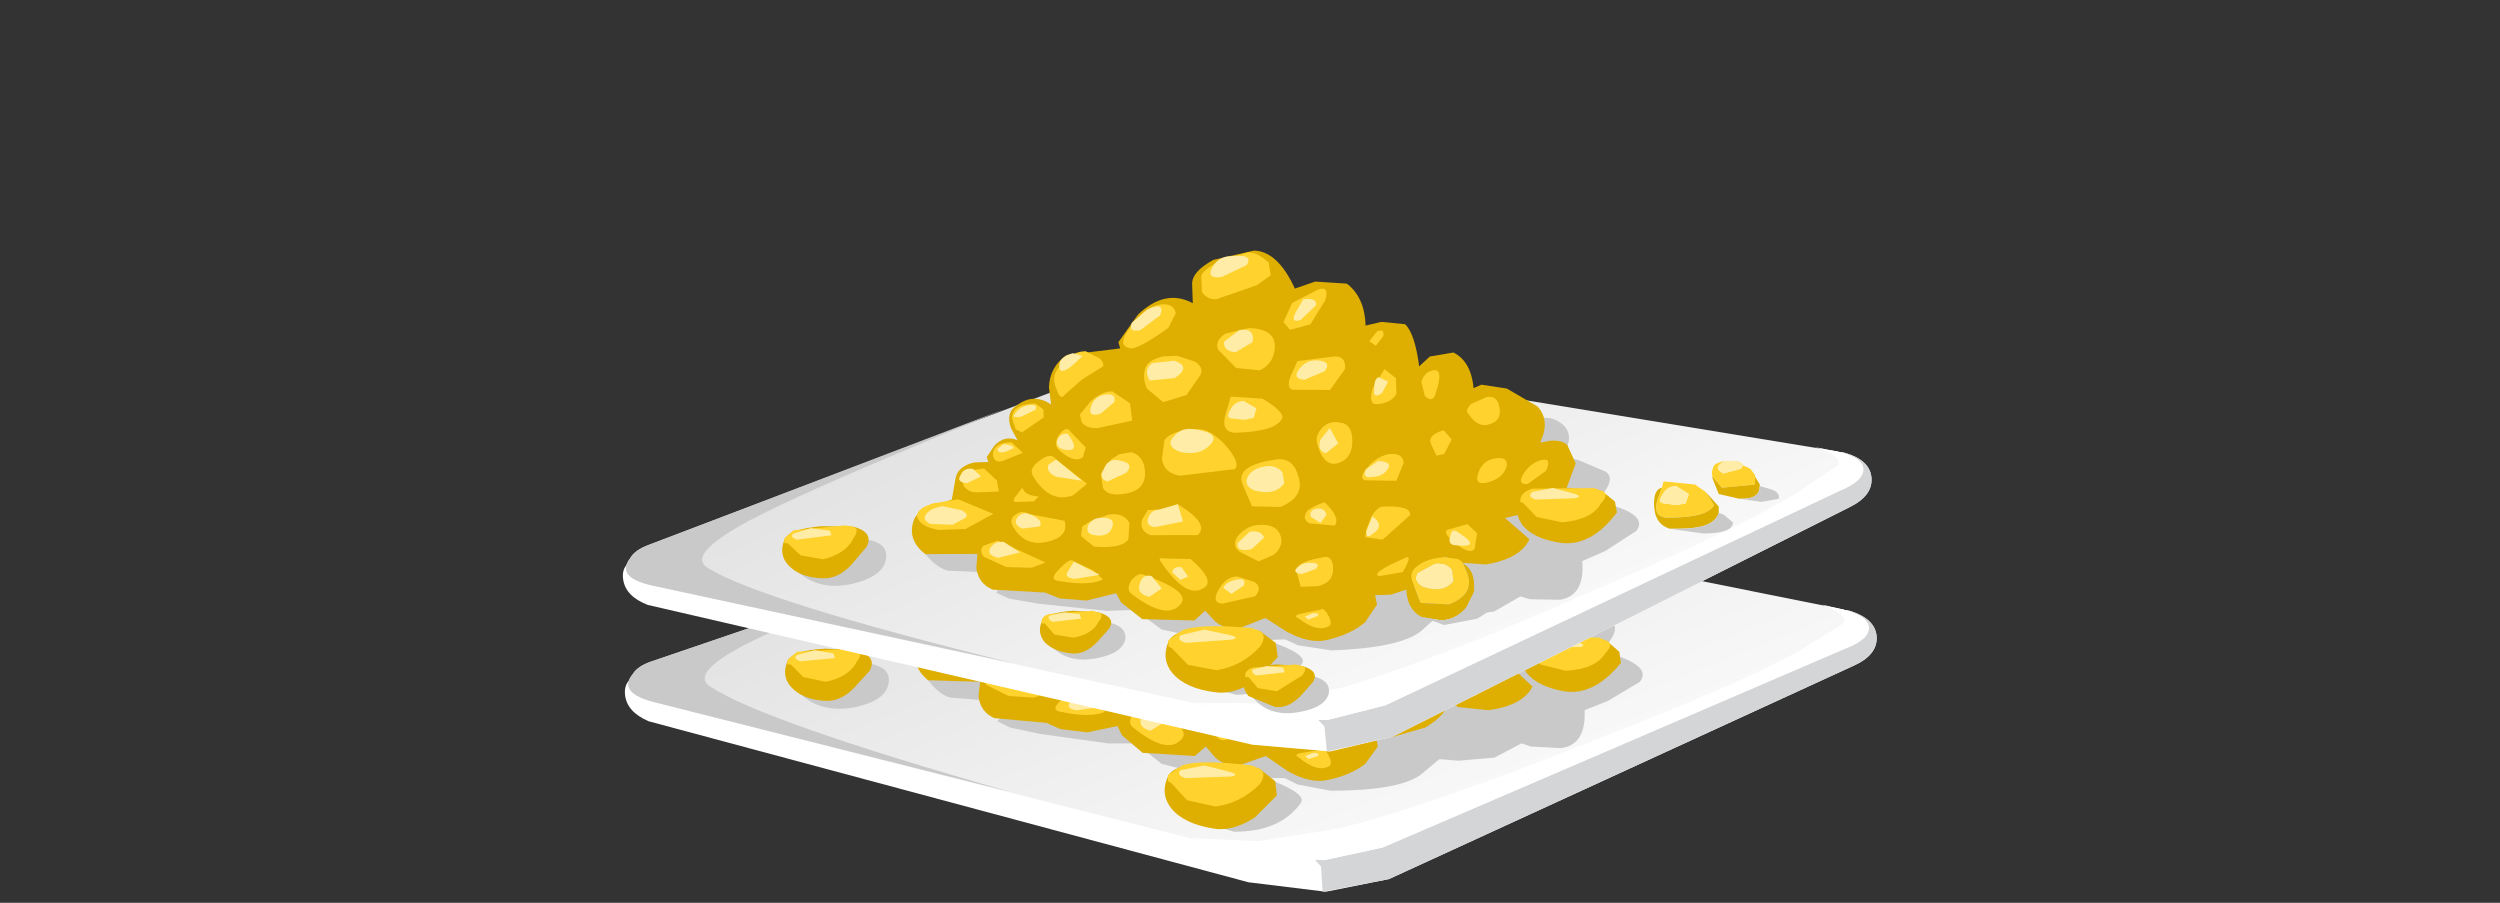 <?xml version="1.0" encoding="UTF-8" standalone="no"?>
<svg xmlns:xlink="http://www.w3.org/1999/xlink" height="28.6px" width="79.2px" xmlns="http://www.w3.org/2000/svg">
  <rect width="100%" height="100%" fill="#333333" stroke="none"/>
  <g transform="matrix(1.0, 0.0, 0.0, 1.0, 0.0, 0.0)">
    <use height="15.95" transform="matrix(1.0, 0.0, 0.0, 1.0, 19.8, 12.3)" width="39.65" xlink:href="#sprite0"/>
    <use height="15.95" transform="matrix(0.999, -0.035, 0.035, 0.999, 19.4, 8.65)" width="39.65" xlink:href="#sprite0"/>
    <use height="8.0" transform="matrix(1.0, 0.0, 0.0, 1.0, 32.95, 14.6)" width="23.4" xlink:href="#shape1"/>
  </g>
  <defs>
    <g id="sprite0" transform="matrix(1.0, 0.0, 0.0, 1.0, 0.0, 0.0)">
      <use height="15.95" transform="matrix(1.0, 0.0, 0.0, 1.0, 0.0, 0.0)" width="39.65" xlink:href="#shape0"/>
    </g>
    <g id="shape0" transform="matrix(1.0, 0.0, 0.0, 1.0, 0.0, 0.0)">
      <path d="M24.2 15.55 L22.2 15.95 19.75 15.65 0.75 10.55 Q0.05 10.25 0.0 9.7 -0.05 9.15 0.6 9.05 L1.25 9.05 2.05 9.1 14.05 4.8 Q16.3 4.0 17.2 3.85 L19.1 3.75 38.8 7.05 Q39.6 7.3 39.65 7.85 39.7 8.45 38.9 8.8 L24.2 15.55" fill="#ffffff" fill-rule="evenodd" stroke="none"/>
      <path d="M32.7 6.25 L33.65 6.25 38.8 7.05 Q39.6 7.3 39.65 7.85 39.7 8.45 38.9 8.8 L24.2 15.55 22.1 15.95 22.05 15.15 21.6 14.65 32.7 6.25" fill="#d4d5d6" fill-rule="evenodd" stroke="none"/>
      <path d="M24.0 14.55 L22.15 14.95 20.25 14.85 0.95 9.95 Q-0.25 9.65 0.25 9.05 0.4 8.8 0.85 8.65 L14.1 4.15 17.2 3.2 19.1 3.1 38.55 7.0 Q39.35 7.2 39.4 7.55 39.45 7.95 38.65 8.25 L24.0 14.55" fill="url(#gradient0)" fill-rule="evenodd" stroke="none"/>
      <path d="M12.25 12.8 L0.95 9.95 Q-0.25 9.65 0.25 9.05 0.4 8.8 0.85 8.65 L12.25 4.75 Q7.1 6.65 5.15 7.5 1.85 8.9 2.7 9.45 4.35 10.55 12.25 12.8" fill="#c9c9c9" fill-rule="evenodd" stroke="none"/>
      <path d="M38.55 7.0 Q39.35 7.2 39.4 7.55 39.45 7.95 38.65 8.25 L24.0 14.55 22.15 14.95 20.25 14.85 17.9 14.25 20.05 14.35 22.6 13.95 Q25.6 13.2 30.7 11.15 35.35 9.35 37.15 8.35 L38.6 7.45 Q38.75 7.15 37.9 6.85 L38.55 7.0" fill="#ffffff" fill-rule="evenodd" stroke="none"/>
      <path d="M30.4 7.0 L31.25 7.4 Q31.5 7.6 31.2 8.0 30.95 8.35 31.2 8.4 32.55 8.8 32.15 9.3 L31.15 9.9 30.4 10.2 Q30.45 11.3 29.65 11.4 L28.7 11.35 28.4 11.25 27.55 11.7 26.4 11.8 25.8 11.75 25.2 12.25 Q24.5 12.75 22.35 12.75 L21.3 12.55 20.9 12.35 20.3 12.35 Q21.65 12.85 21.4 13.15 20.75 14.05 19.3 14.05 L17.8 13.6 17.3 13.15 17.8 12.1 17.0 11.9 16.5 11.5 16.25 11.25 15.3 11.25 13.15 10.95 12.2 10.75 11.8 10.55 12.25 9.95 10.3 9.8 Q9.95 9.7 9.6 9.25 L9.3 8.85 Q28.75 5.3 29.6 5.65 30.45 6.0 29.9 6.85 L30.4 7.0" fill="#c9c9c9" fill-rule="evenodd" stroke="none"/>
      <path d="M25.45 3.85 L25.8 3.55 26.55 3.45 Q27.1 3.75 27.15 4.6 L27.4 4.5 28.2 4.65 29.15 5.25 Q29.55 5.7 29.2 6.4 L29.55 6.35 Q29.9 6.35 30.05 6.5 L30.3 7.1 29.95 7.95 28.75 8.6 28.0 8.75 28.75 9.45 Q28.45 10.05 27.35 10.2 L26.4 10.1 26.05 9.9 Q26.1 10.3 25.35 10.75 L24.3 11.05 23.8 11.05 23.85 11.35 23.45 11.9 Q23.0 12.25 22.3 12.4 21.7 12.55 20.95 12.1 L20.3 11.65 19.45 11.95 Q19.05 12.0 18.7 11.7 L18.4 11.35 18.05 11.65 16.4 11.55 15.75 11.0 15.6 10.7 14.65 10.9 13.8 10.8 13.35 10.6 11.7 10.45 Q11.25 10.25 11.2 9.75 L11.25 9.3 9.6 9.25 Q9.0 8.75 9.3 8.1 9.45 7.85 10.0 7.7 L10.5 7.55 10.65 6.85 Q10.75 6.5 11.25 6.4 L11.7 6.4 11.65 6.25 11.9 5.9 Q12.25 5.55 12.65 5.75 L12.45 5.35 Q12.3 4.85 12.65 4.65 13.2 4.25 13.75 4.65 L13.7 4.1 Q13.75 3.45 14.3 3.1 L16.0 2.95 15.95 2.75 16.6 1.9 Q17.5 1.1 18.35 1.6 L18.35 1.0 Q18.35 0.6 19.05 0.25 L20.35 0.0 Q21.1 0.05 21.6 1.25 L22.25 1.05 23.25 1.15 Q23.8 1.6 23.8 2.5 L24.3 2.4 25.05 2.5 Q25.35 2.8 25.45 3.85" fill="#deae00" fill-rule="evenodd" stroke="none"/>
      <path d="M10.7 7.55 L11.8 8.05 10.9 8.5 10.05 8.5 Q9.6 8.4 9.45 8.2 9.2 7.85 9.9 7.65 L10.7 7.55" fill="#ffd22e" fill-rule="evenodd" stroke="none"/>
      <path d="M11.9 8.9 L12.5 9.2 13.4 9.65 12.95 9.8 12.15 9.75 11.45 9.4 Q11.3 9.2 11.45 9.05 L11.9 8.9" fill="#ffd22e" fill-rule="evenodd" stroke="none"/>
      <path d="M20.15 0.05 Q20.45 0.05 20.8 0.4 L20.85 0.8 20.4 1.1 19.1 1.5 Q18.8 1.5 18.65 1.25 L18.65 0.75 Q18.7 0.55 19.25 0.3 L20.15 0.05" fill="#ffd22e" fill-rule="evenodd" stroke="none"/>
      <path d="M17.4 1.6 Q17.75 1.6 17.8 1.9 L17.55 2.35 Q16.5 3.05 16.3 2.95 15.9 2.85 16.3 2.35 L16.75 1.85 Q17.1 1.6 17.4 1.6" fill="#ffd22e" fill-rule="evenodd" stroke="none"/>
      <path d="M14.9 3.0 L15.35 3.25 Q15.55 3.5 15.35 3.55 L14.75 3.9 14.2 4.35 Q14.05 4.55 13.95 4.2 13.8 3.85 13.95 3.6 14.35 3.0 14.9 3.0" fill="#ffd22e" fill-rule="evenodd" stroke="none"/>
      <path d="M15.7 4.3 L16.25 4.7 16.3 5.25 15.2 5.45 Q14.85 5.45 14.7 5.25 L14.65 5.0 15.0 4.6 Q15.35 4.3 15.7 4.3" fill="#ffd22e" fill-rule="evenodd" stroke="none"/>
      <path d="M13.25 4.6 L13.5 4.8 13.5 5.05 12.8 5.5 12.6 5.4 12.5 5.05 Q12.5 4.6 13.25 4.6" fill="#ffd22e" fill-rule="evenodd" stroke="none"/>
      <path d="M12.45 5.8 L12.8 6.15 12.25 6.35 Q11.9 6.5 11.85 6.2 11.85 5.8 12.45 5.8" fill="#ffd22e" fill-rule="evenodd" stroke="none"/>
      <path d="M11.55 6.6 L11.95 7.0 12.0 7.35 11.3 7.35 Q11.05 7.35 10.9 7.15 L10.8 6.85 11.1 6.65 11.55 6.6" fill="#ffd22e" fill-rule="evenodd" stroke="none"/>
      <path d="M13.85 6.4 L14.8 7.2 14.35 7.55 Q13.6 7.8 13.1 6.9 12.95 6.65 13.35 6.4 13.7 6.15 13.85 6.4" fill="#ffd22e" fill-rule="evenodd" stroke="none"/>
      <path d="M14.35 5.55 L14.8 6.05 14.7 6.35 Q14.45 6.55 14.0 6.15 13.75 5.95 13.95 5.65 14.2 5.3 14.35 5.55" fill="#ffd22e" fill-rule="evenodd" stroke="none"/>
      <path d="M12.95 8.1 L14.05 8.35 Q14.15 8.8 13.65 8.95 12.85 9.2 12.45 8.55 12.25 8.25 12.5 8.1 12.7 7.95 12.95 8.1" fill="#ffd22e" fill-rule="evenodd" stroke="none"/>
      <path d="M12.75 7.25 Q12.8 7.5 13.25 7.55 L13.1 7.7 12.5 7.7 12.45 7.65 12.5 7.55 12.75 7.25" fill="#ffd22e" fill-rule="evenodd" stroke="none"/>
      <path d="M17.8 3.25 L18.35 3.45 Q18.65 3.65 18.5 3.9 L18.05 4.5 17.3 4.7 16.8 4.25 Q16.65 3.85 16.8 3.55 16.9 3.35 17.35 3.25 L17.8 3.25" fill="#ffd22e" fill-rule="evenodd" stroke="none"/>
      <path d="M20.1 2.45 Q20.95 2.5 20.9 3.1 20.85 3.6 20.4 3.8 L19.65 3.7 19.1 3.1 Q19.0 2.8 19.35 2.6 L20.1 2.45" fill="#ffd22e" fill-rule="evenodd" stroke="none"/>
      <path d="M22.35 1.3 Q22.7 1.2 22.55 1.65 L22.05 2.4 21.4 2.55 21.2 2.3 21.5 1.7 22.35 1.3" fill="#ffd22e" fill-rule="evenodd" stroke="none"/>
      <path d="M16.25 6.25 Q16.65 6.4 16.65 6.9 16.65 7.45 16.05 7.55 15.45 7.65 15.3 7.35 L15.25 6.9 15.6 6.45 15.85 6.3 16.25 6.25" fill="#ffd22e" fill-rule="evenodd" stroke="none"/>
      <path d="M15.45 8.2 Q15.95 8.15 16.1 8.5 L16.05 9.0 Q15.85 9.3 14.95 9.2 L14.55 8.85 14.6 8.55 14.85 8.4 15.45 8.2" fill="#ffd22e" fill-rule="evenodd" stroke="none"/>
      <path d="M14.3 9.65 L14.9 9.95 15.2 10.25 Q14.75 10.45 13.8 10.25 13.45 10.2 13.85 9.85 14.2 9.5 14.3 9.65" fill="#ffd22e" fill-rule="evenodd" stroke="none"/>
      <path d="M16.5 10.15 Q18.05 10.75 17.6 11.15 17.15 11.6 16.1 10.75 15.9 10.6 16.1 10.3 16.35 10.05 16.5 10.15" fill="#ffd22e" fill-rule="evenodd" stroke="none"/>
      <path d="M17.65 7.95 Q18.65 8.6 18.25 8.95 L16.75 8.9 Q16.4 8.75 16.5 8.4 L16.7 8.1 17.05 8.1 17.65 7.95" fill="#ffd22e" fill-rule="evenodd" stroke="none"/>
      <path d="M18.3 5.6 Q18.7 5.55 19.2 6.1 19.7 6.7 19.5 6.9 L17.75 7.05 Q17.25 6.95 17.2 6.5 L17.3 5.9 Q17.55 5.6 18.3 5.6" fill="#ffd22e" fill-rule="evenodd" stroke="none"/>
      <path d="M18.0 9.7 Q18.8 10.45 18.35 10.65 17.8 10.95 17.05 9.75 16.95 9.6 17.15 9.65 L18.0 9.7" fill="#ffd22e" fill-rule="evenodd" stroke="none"/>
      <path d="M19.45 10.3 L20.0 10.5 Q20.25 10.7 20.0 10.95 L18.95 11.15 Q18.6 11.1 18.85 10.7 19.1 10.3 19.45 10.3" fill="#ffd22e" fill-rule="evenodd" stroke="none"/>
      <path d="M20.1 8.7 Q20.7 8.65 20.85 9.0 21.0 9.35 20.65 9.65 L20.15 9.85 19.6 9.55 Q19.3 9.35 19.5 9.05 19.75 8.75 20.1 8.7" fill="#ffd22e" fill-rule="evenodd" stroke="none"/>
      <path d="M20.75 6.65 Q21.35 6.55 21.5 7.2 21.7 7.85 20.9 8.15 L20.0 8.1 19.75 7.45 Q19.45 6.8 20.75 6.65" fill="#ffd22e" fill-rule="evenodd" stroke="none"/>
      <path d="M20.45 4.7 Q21.15 5.15 21.05 5.35 20.85 5.75 19.6 5.75 19.1 5.75 19.25 5.2 L19.45 4.6 20.45 4.7" fill="#ffd22e" fill-rule="evenodd" stroke="none"/>
      <path d="M22.7 3.45 Q23.15 3.4 23.1 3.85 L22.6 4.5 21.4 4.45 Q21.2 4.35 21.4 3.95 L21.6 3.55 22.7 3.45" fill="#ffd22e" fill-rule="evenodd" stroke="none"/>
      <path d="M22.9 5.55 Q23.25 5.6 23.25 6.1 23.25 6.65 22.85 6.8 22.35 7.0 22.15 6.25 22.05 5.95 22.3 5.7 22.55 5.45 22.9 5.55" fill="#ffd22e" fill-rule="evenodd" stroke="none"/>
      <path d="M22.3 8.05 Q22.8 8.55 22.6 8.8 L21.8 8.7 Q21.55 8.55 21.75 8.3 21.95 8.15 22.3 8.05" fill="#ffd22e" fill-rule="evenodd" stroke="none"/>
      <path d="M22.15 9.8 Q22.5 9.7 22.5 10.15 22.5 10.6 22.0 10.7 L21.45 10.7 21.35 10.25 Q21.3 9.9 22.15 9.8" fill="#ffd22e" fill-rule="evenodd" stroke="none"/>
      <path d="M24.15 8.25 Q25.05 8.25 25.0 8.55 L24.1 9.3 23.55 9.2 23.6 8.95 23.75 8.6 Q23.95 8.25 24.15 8.25" fill="#ffd22e" fill-rule="evenodd" stroke="none"/>
      <path d="M24.35 6.6 Q24.85 6.55 24.85 6.9 L24.6 7.45 23.6 7.4 Q23.4 7.3 23.7 7.0 23.95 6.7 24.35 6.6" fill="#ffd22e" fill-rule="evenodd" stroke="none"/>
      <path d="M24.35 3.9 L24.7 4.2 24.7 4.7 Q24.5 5.0 24.05 5.0 23.8 5.0 23.95 4.5 L24.35 3.9" fill="#ffd22e" fill-rule="evenodd" stroke="none"/>
      <path d="M25.85 4.0 Q26.25 3.9 25.95 4.7 25.85 5.05 25.6 4.8 L25.5 4.35 Q25.6 4.05 25.85 4.0" fill="#ffd22e" fill-rule="evenodd" stroke="none"/>
      <path d="M24.15 2.7 Q24.4 2.6 24.35 2.85 L24.1 3.15 23.9 3.0 24.15 2.7" fill="#ffd22e" fill-rule="evenodd" stroke="none"/>
      <path d="M27.55 4.9 Q27.9 4.85 27.95 5.25 28.0 5.65 27.65 5.75 27.25 5.9 26.95 5.4 26.85 5.3 27.05 5.1 L27.55 4.9" fill="#ffd22e" fill-rule="evenodd" stroke="none"/>
      <path d="M26.15 5.9 L26.4 6.2 26.15 6.65 25.9 6.7 25.75 6.35 Q25.6 6.05 26.15 5.9" fill="#ffd22e" fill-rule="evenodd" stroke="none"/>
      <path d="M27.75 6.85 Q28.2 6.8 28.1 7.15 27.95 7.5 27.5 7.6 27.05 7.7 27.2 7.3 27.35 6.9 27.75 6.85" fill="#ffd22e" fill-rule="evenodd" stroke="none"/>
      <path d="M26.8 8.9 L27.1 9.2 27.0 9.7 Q26.8 9.9 26.25 9.35 26.0 9.1 26.2 9.05 L26.8 8.9" fill="#ffd22e" fill-rule="evenodd" stroke="none"/>
      <path d="M29.25 6.95 Q29.55 6.9 29.35 7.3 L28.75 7.7 Q28.4 7.7 28.65 7.35 28.9 7.0 29.25 6.95" fill="#ffd22e" fill-rule="evenodd" stroke="none"/>
      <path d="M24.8 9.9 Q25.05 9.8 24.7 10.35 L23.95 10.45 Q23.65 10.35 24.8 9.9" fill="#ffd22e" fill-rule="evenodd" stroke="none"/>
      <path d="M22.05 11.45 Q22.15 11.35 22.3 11.65 22.45 11.95 22.25 12.0 21.9 12.15 21.35 11.7 21.15 11.6 21.45 11.55 L22.05 11.45" fill="#ffd22e" fill-rule="evenodd" stroke="none"/>
      <path d="M19.6 0.15 Q20.35 0.1 20.1 0.45 L19.3 0.8 Q18.8 0.85 19.0 0.5 19.2 0.15 19.6 0.15" fill="#ffeca6" fill-rule="evenodd" stroke="none"/>
      <path d="M16.9 1.75 Q17.5 1.5 17.3 1.95 L16.65 2.4 Q16.25 2.45 16.4 2.15 L16.9 1.75" fill="#ffeca6" fill-rule="evenodd" stroke="none"/>
      <path d="M14.45 3.45 Q14.05 3.75 14.05 3.45 14.05 3.15 14.5 3.05 L14.8 3.15 14.45 3.45" fill="#ffeca6" fill-rule="evenodd" stroke="none"/>
      <path d="M13.0 4.65 Q13.35 4.6 13.25 4.8 L12.8 5.0 Q12.45 5.05 12.6 4.9 12.75 4.7 13.0 4.65" fill="#ffeca6" fill-rule="evenodd" stroke="none"/>
      <path d="M12.2 5.85 Q12.55 5.9 12.5 6.0 L12.25 6.1 Q12.0 6.15 12.0 6.0 L12.2 5.85" fill="#ffeca6" fill-rule="evenodd" stroke="none"/>
      <path d="M11.2 6.6 L11.45 6.85 11.0 7.05 Q10.65 7.0 10.8 6.8 10.9 6.55 11.2 6.6" fill="#ffeca6" fill-rule="evenodd" stroke="none"/>
      <path d="M10.2 7.75 L10.8 7.9 Q11.05 8.05 10.9 8.15 L10.5 8.35 9.8 8.3 Q9.5 8.15 9.7 7.95 9.85 7.8 10.2 7.75" fill="#ffeca6" fill-rule="evenodd" stroke="none"/>
      <path d="M17.7 3.4 Q18.25 3.6 17.7 3.95 L16.9 4.0 Q16.7 3.65 17.0 3.45 L17.7 3.4" fill="#ffeca6" fill-rule="evenodd" stroke="none"/>
      <path d="M15.45 4.4 Q15.85 4.35 15.75 4.65 L15.3 5.0 Q14.9 5.1 15.0 4.8 15.1 4.45 15.45 4.4" fill="#ffeca6" fill-rule="evenodd" stroke="none"/>
      <path d="M14.25 5.6 Q14.65 6.2 14.15 6.1 13.85 6.05 13.9 5.8 14.0 5.55 14.25 5.6" fill="#ffeca6" fill-rule="evenodd" stroke="none"/>
      <path d="M13.85 6.4 L14.65 7.1 13.85 6.95 Q13.5 6.8 13.6 6.55 L13.85 6.4" fill="#ffeca6" fill-rule="evenodd" stroke="none"/>
      <path d="M12.95 8.1 Q13.4 8.3 13.25 8.5 L12.7 8.55 Q12.4 8.4 12.55 8.2 12.7 8.0 12.95 8.1" fill="#ffeca6" fill-rule="evenodd" stroke="none"/>
      <path d="M12.1 8.95 L12.6 9.3 11.9 9.45 Q11.55 9.35 11.65 9.15 11.8 8.9 12.1 8.95" fill="#ffeca6" fill-rule="evenodd" stroke="none"/>
      <path d="M15.85 6.5 Q16.35 6.6 16.05 6.9 L15.45 7.15 Q15.15 7.05 15.35 6.75 15.5 6.4 15.85 6.5" fill="#ffeca6" fill-rule="evenodd" stroke="none"/>
      <path d="M17.05 8.1 L17.65 7.95 17.8 8.5 16.9 8.65 Q16.6 8.6 16.7 8.35 16.8 8.1 17.05 8.1" fill="#ffeca6" fill-rule="evenodd" stroke="none"/>
      <path d="M19.85 4.75 L20.25 5.0 20.15 5.3 19.85 5.35 19.5 5.3 Q19.25 5.3 19.4 5.05 19.55 4.75 19.85 4.75" fill="#ffeca6" fill-rule="evenodd" stroke="none"/>
      <path d="M19.8 2.5 Q20.3 2.45 20.2 2.9 L19.65 3.2 Q19.25 3.15 19.3 2.85 L19.8 2.5" fill="#ffeca6" fill-rule="evenodd" stroke="none"/>
      <path d="M21.85 1.6 Q22.3 1.55 22.25 1.8 L21.75 2.25 Q21.4 2.35 21.6 2.0 L21.85 1.6" fill="#ffeca6" fill-rule="evenodd" stroke="none"/>
      <path d="M22.25 3.55 Q22.7 3.6 22.45 3.9 L21.8 4.15 Q21.4 4.1 21.65 3.8 21.9 3.5 22.25 3.55" fill="#ffeca6" fill-rule="evenodd" stroke="none"/>
      <path d="M20.45 6.85 Q20.8 6.8 21.0 7.05 L21.05 7.4 Q20.75 7.8 20.1 7.6 19.75 7.45 19.9 7.15 20.05 6.9 20.45 6.85" fill="#ffeca6" fill-rule="evenodd" stroke="none"/>
      <path d="M18.3 5.6 Q19.1 5.75 18.75 6.1 18.4 6.45 17.8 6.3 17.3 6.1 17.6 5.8 17.85 5.5 18.3 5.6" fill="#ffeca6" fill-rule="evenodd" stroke="none"/>
      <path d="M15.35 8.3 Q15.65 8.35 15.55 8.6 15.45 8.9 15.05 8.85 14.65 8.8 14.8 8.5 14.95 8.25 15.35 8.3" fill="#ffeca6" fill-rule="evenodd" stroke="none"/>
      <path d="M14.3 9.65 L15.1 10.1 14.3 10.2 Q13.95 10.15 14.1 9.95 L14.3 9.65" fill="#ffeca6" fill-rule="evenodd" stroke="none"/>
      <path d="M16.75 10.2 L17.05 10.6 16.65 10.85 Q16.25 10.75 16.35 10.45 16.45 10.1 16.75 10.2" fill="#ffeca6" fill-rule="evenodd" stroke="none"/>
      <path d="M17.7 9.95 L17.9 10.25 17.65 10.35 17.4 10.1 Q17.45 9.9 17.7 9.95" fill="#ffeca6" fill-rule="evenodd" stroke="none"/>
      <path d="M19.9 8.9 Q20.25 8.85 20.35 9.1 L19.95 9.45 Q19.45 9.55 19.5 9.25 L19.9 8.9" fill="#ffeca6" fill-rule="evenodd" stroke="none"/>
      <path d="M19.45 10.4 Q19.75 10.35 19.65 10.6 L19.25 10.85 19.0 10.65 Q19.1 10.45 19.45 10.4" fill="#ffeca6" fill-rule="evenodd" stroke="none"/>
      <path d="M22.55 5.7 L22.8 6.2 22.4 6.5 Q22.1 6.4 22.25 6.05 L22.55 5.7" fill="#ffeca6" fill-rule="evenodd" stroke="none"/>
      <path d="M24.05 6.8 Q24.5 6.85 24.35 7.05 24.2 7.3 23.85 7.3 23.5 7.35 23.65 7.05 L24.05 6.8" fill="#ffeca6" fill-rule="evenodd" stroke="none"/>
      <path d="M22.0 8.25 Q22.3 8.2 22.35 8.45 L22.15 8.7 21.85 8.5 Q21.8 8.3 22.0 8.25" fill="#ffeca6" fill-rule="evenodd" stroke="none"/>
      <path d="M21.75 9.95 Q22.15 9.95 21.95 10.15 L21.5 10.3 Q21.2 10.25 21.35 10.1 21.5 9.95 21.75 9.95" fill="#ffeca6" fill-rule="evenodd" stroke="none"/>
      <path d="M23.8 8.55 Q24.2 8.85 23.8 9.1 23.55 9.3 23.6 9.0 L23.8 8.55" fill="#ffeca6" fill-rule="evenodd" stroke="none"/>
      <path d="M21.8 11.55 Q22.05 11.55 21.95 11.65 L21.65 11.75 21.55 11.65 21.8 11.55" fill="#ffeca6" fill-rule="evenodd" stroke="none"/>
      <path d="M26.5 9.15 Q27.3 9.7 26.35 9.55 26.15 9.5 26.25 9.25 26.3 9.0 26.5 9.15" fill="#ffeca6" fill-rule="evenodd" stroke="none"/>
      <path d="M24.15 4.15 L24.45 4.3 24.25 4.65 Q23.95 4.85 24.0 4.55 24.0 4.2 24.15 4.15" fill="#ffeca6" fill-rule="evenodd" stroke="none"/>
      <path d="M31.1 8.0 L31.5 8.35 31.55 8.7 Q30.7 9.75 29.75 9.6 28.9 9.45 28.55 9.0 28.25 8.55 28.5 8.1 28.7 7.75 29.9 7.85 L31.1 8.0" fill="#deae00" fill-rule="evenodd" stroke="none"/>
      <path d="M28.6 8.3 L28.5 8.25 Q28.5 7.95 28.9 7.85 L30.85 7.9 31.1 8.0 Q31.35 8.1 31.05 8.4 30.75 8.9 29.8 8.95 L29.0 8.75 28.6 8.3" fill="#ffd22e" fill-rule="evenodd" stroke="none"/>
      <path d="M29.55 7.85 L30.2 8.05 Q30.5 8.15 30.25 8.2 L29.0 8.2 Q28.7 8.1 28.9 7.95 L29.55 7.85" fill="#ffeca6" fill-rule="evenodd" stroke="none"/>
      <path d="M20.1 12.05 L20.6 12.45 20.65 12.9 19.95 13.6 Q19.25 14.05 18.65 13.95 17.7 13.8 17.3 13.3 16.95 12.85 17.2 12.3 17.4 11.85 18.8 11.9 L20.1 12.05" fill="#deae00" fill-rule="evenodd" stroke="none"/>
      <path d="M17.2 12.25 L17.65 11.95 Q18.2 11.75 19.85 11.95 L20.1 12.05 Q20.35 12.2 20.1 12.55 19.5 13.15 18.7 13.25 L17.8 13.05 17.3 12.5 17.2 12.45 17.2 12.25" fill="#ffd22e" fill-rule="evenodd" stroke="none"/>
      <path d="M18.35 11.95 L19.15 12.15 Q19.5 12.25 19.2 12.3 L17.75 12.35 Q17.45 12.25 17.6 12.1 L18.35 11.95" fill="#ffeca6" fill-rule="evenodd" stroke="none"/>
      <path d="M5.35 9.45 L6.05 9.0 Q6.85 8.6 7.6 8.7 8.45 8.8 8.35 9.35 8.25 9.9 7.3 10.1 6.05 10.35 5.35 9.45" fill="#c9c9c9" fill-rule="evenodd" stroke="none"/>
      <path d="M7.35 8.3 Q8.0 8.5 7.75 8.95 L7.25 9.5 Q6.8 9.95 6.3 9.9 5.6 9.85 5.25 9.45 4.95 9.1 5.15 8.65 5.3 8.3 6.35 8.25 L7.35 8.3" fill="#deae00" fill-rule="evenodd" stroke="none"/>
      <path d="M5.25 8.75 L5.15 8.75 5.15 8.6 5.45 8.35 7.1 8.25 7.35 8.3 Q7.55 8.4 7.35 8.65 7.1 9.15 6.35 9.3 L5.65 9.15 5.25 8.75" fill="#ffd22e" fill-rule="evenodd" stroke="none"/>
      <path d="M6.0 8.3 L6.6 8.4 6.65 8.55 5.55 8.65 Q5.3 8.55 5.45 8.45 L6.0 8.3" fill="#ffeca6" fill-rule="evenodd" stroke="none"/>
    </g>
    <linearGradient gradientTransform="matrix(0.004, 0.01, 0.01, -0.004, 20.5, 10.6)" gradientUnits="userSpaceOnUse" id="gradient0" spreadMethod="pad" x1="-819.2" x2="819.2">
      <stop offset="0.0" stop-color="#e3e3e3"/>
      <stop offset="1.0" stop-color="#ffffff"/>
    </linearGradient>
    <g id="shape1" transform="matrix(1.0, 0.0, 0.0, 1.0, -32.95, -14.6)">
      <path d="M33.2 20.35 L33.75 19.95 Q34.4 19.65 35.0 19.7 35.7 19.8 35.65 20.25 35.55 20.7 34.75 20.85 33.75 21.05 33.2 20.35" fill="#c9c9c9" fill-rule="evenodd" stroke="none"/>
      <path d="M34.8 19.4 Q35.35 19.55 35.15 19.9 L34.75 20.35 Q34.35 20.75 33.95 20.7 33.4 20.65 33.1 20.35 32.85 20.05 33.0 19.7 33.15 19.4 34.0 19.35 L34.8 19.4" fill="#deae00" fill-rule="evenodd" stroke="none"/>
      <path d="M33.1 19.75 L33.0 19.75 33.0 19.65 Q33.05 19.5 33.25 19.45 L34.6 19.35 34.8 19.4 Q35.0 19.45 34.8 19.7 34.6 20.1 34.0 20.2 L33.4 20.1 33.1 19.75" fill="#ffd22e" fill-rule="evenodd" stroke="none"/>
      <path d="M33.7 19.4 L34.2 19.45 34.25 19.6 33.35 19.7 Q33.15 19.6 33.25 19.5 L33.7 19.4" fill="#ffeca6" fill-rule="evenodd" stroke="none"/>
      <path d="M39.65 22.05 L40.2 21.65 Q40.85 21.35 41.45 21.4 42.15 21.5 42.1 21.95 42.0 22.4 41.2 22.55 40.2 22.75 39.65 22.05" fill="#c9c9c9" fill-rule="evenodd" stroke="none"/>
      <path d="M41.25 21.1 Q41.8 21.25 41.6 21.6 L41.2 22.05 Q40.8 22.45 40.4 22.4 L39.55 22.05 Q39.3 21.75 39.45 21.4 39.6 21.1 40.45 21.05 L41.25 21.1" fill="#deae00" fill-rule="evenodd" stroke="none"/>
      <path d="M39.55 21.45 L39.45 21.45 39.45 21.35 Q39.5 21.2 39.7 21.15 L41.05 21.05 41.25 21.1 Q41.45 21.15 41.25 21.4 L40.45 21.9 39.85 21.8 39.55 21.45" fill="#ffd22e" fill-rule="evenodd" stroke="none"/>
      <path d="M40.15 21.1 L40.65 21.15 40.7 21.3 39.8 21.4 Q39.6 21.3 39.7 21.2 L40.15 21.1" fill="#ffeca6" fill-rule="evenodd" stroke="none"/>
      <path d="M54.25 15.1 Q54.2 14.95 54.3 14.75 L54.35 14.7 54.6 14.6 54.5 14.7 Q54.3 14.85 54.6 15.0 L55.15 14.85 Q55.35 14.65 54.9 14.6 L55.35 14.8 55.45 14.85 55.6 15.05 55.6 15.35 54.55 15.45 54.25 15.1" fill="#ffd22e" fill-rule="evenodd" stroke="none"/>
      <path d="M54.9 14.6 Q55.35 14.65 55.15 14.85 L54.6 15.0 Q54.3 14.85 54.5 14.7 L54.6 14.6 54.9 14.6" fill="#ffeca6" fill-rule="evenodd" stroke="none"/>
      <path d="M54.25 15.1 L54.55 15.45 55.6 15.35 55.6 15.05 55.6 15.1 55.75 15.35 55.75 15.4 Q55.75 15.8 55.2 15.8 L55.1 15.8 54.45 15.65 54.25 15.15 54.25 15.1" fill="#dcaf00" fill-rule="evenodd" stroke="none"/>
      <path d="M55.1 15.8 L55.2 15.8 Q55.75 15.8 55.75 15.4 L56.1 15.5 Q56.4 15.6 56.35 15.8 L55.8 15.9 55.1 15.8" fill="#c9c9c9" fill-rule="evenodd" stroke="none"/>
      <path d="M45.45 17.85 Q45.8 17.8 46.0 18.05 L46.05 18.4 Q45.75 18.8 45.1 18.6 44.75 18.45 44.9 18.15 L45.45 17.85" fill="#ffeca6" fill-rule="evenodd" stroke="none"/>
      <path d="M45.45 17.85 L44.9 18.15 Q44.75 18.45 45.1 18.6 45.75 18.8 46.05 18.4 L46.0 18.05 Q45.8 17.8 45.45 17.85 M44.95 17.9 Q45.2 17.7 45.75 17.65 L46.1 17.7 Q46.25 17.7 46.35 17.85 L46.5 18.2 Q46.7 18.85 45.9 19.15 L45.0 19.1 44.75 18.45 Q44.6 18.1 44.95 17.9" fill="#ffd22e" fill-rule="evenodd" stroke="none"/>
      <path d="M44.95 17.9 Q44.6 18.1 44.75 18.45 L45.0 19.1 45.9 19.15 Q46.7 18.85 46.5 18.2 L46.35 17.85 Q46.7 18.05 46.7 18.55 L46.7 18.75 46.45 19.25 Q46.1 19.65 45.65 19.65 L45.05 19.55 Q44.55 19.3 44.55 18.6 L44.55 18.15 44.95 17.9" fill="#dcaf00" fill-rule="evenodd" stroke="none"/>
      <path d="M46.7 18.75 L47.1 18.85 47.5 19.15 46.8 19.6 45.75 19.8 45.05 19.55 45.65 19.65 Q46.1 19.65 46.45 19.25 L46.7 18.75" fill="#c9c9c9" fill-rule="evenodd" stroke="none"/>
      <path d="M52.65 15.45 L52.7 15.25 53.7 15.35 54.05 15.6 54.3 16.0 Q54.1 16.4 52.85 16.4 52.35 16.4 52.5 15.85 L52.65 15.45 M53.1 15.4 Q52.8 15.4 52.65 15.7 52.5 15.95 52.75 15.95 L53.1 16.0 53.4 15.95 53.5 15.65 53.1 15.4" fill="#ffd22e" fill-rule="evenodd" stroke="none"/>
      <path d="M54.45 16.25 Q54.3 16.75 53.2 16.75 L52.9 16.75 Q52.4 16.6 52.4 15.95 52.4 15.5 52.65 15.45 L52.5 15.85 Q52.35 16.4 52.85 16.4 54.1 16.4 54.3 16.0 L54.05 15.6 54.45 16.05 54.45 16.25" fill="#dcaf00" fill-rule="evenodd" stroke="none"/>
      <path d="M53.1 15.4 L53.5 15.65 53.4 15.95 53.1 16.0 52.75 15.95 Q52.5 15.95 52.65 15.7 52.8 15.4 53.1 15.4" fill="#ffeca6" fill-rule="evenodd" stroke="none"/>
      <path d="M54.45 16.25 L54.6 16.3 54.9 16.55 Q54.9 16.9 53.95 16.9 L52.9 16.75 53.2 16.75 Q54.3 16.75 54.45 16.25" fill="#c9c9c9" fill-rule="evenodd" stroke="none"/>
    </g>
  </defs>
</svg>

